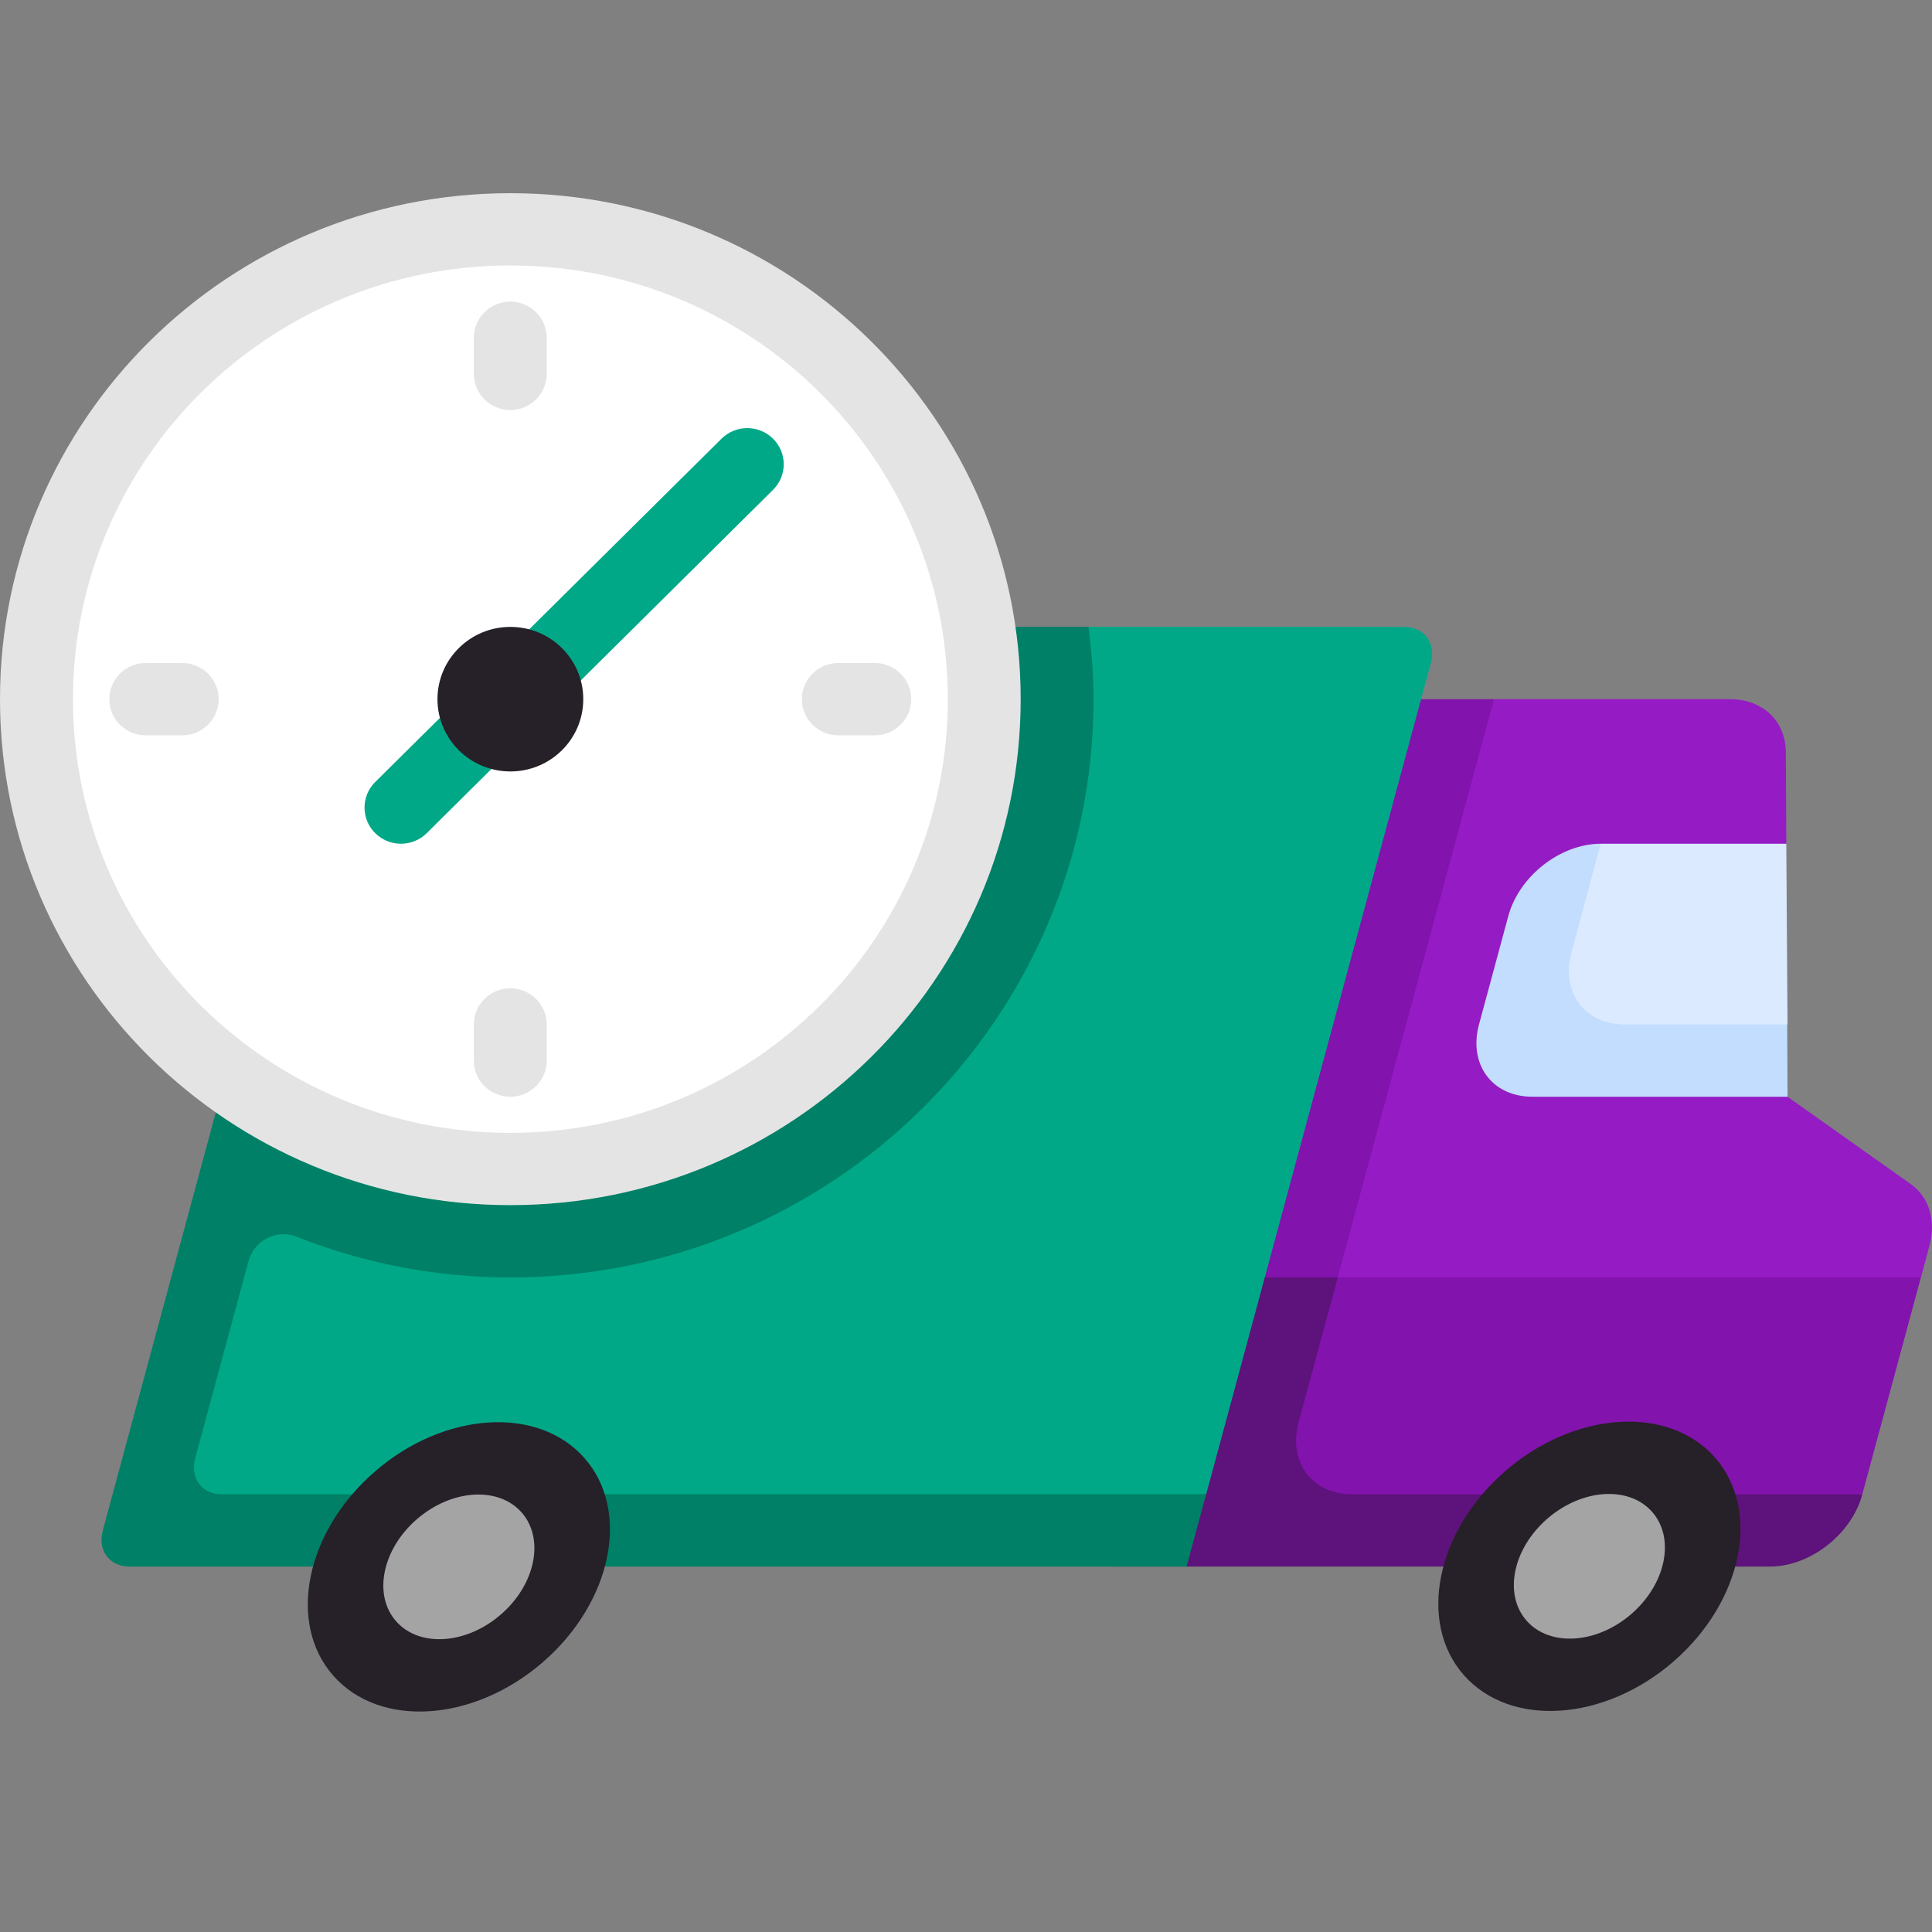 <svg width="60" height="60" viewBox="0 0 60 60" fill="none" xmlns="http://www.w3.org/2000/svg">
<rect x="0" y="0" width="60" height="60" fill="#808080" stroke="none"/>
<g clip-path="url(#clip0_1909_18545)">
<path d="M44.675 36.568L46.395 21.714H41.867L35.621 47.663L57.835 46.407L59.655 39.672L44.675 36.568Z" fill="#8213AD"/>
<path d="M41.545 39.672H37.017L34.59 48.651H54.967C56.218 48.651 57.503 47.646 57.838 46.406H41.989C40.739 46.406 39.996 45.401 40.331 44.162L41.545 39.672Z" fill="#5E127B"/>
<path d="M59.34 36.773L55.513 34.06L51.154 31.245L55.475 26.203L55.461 23.368C55.456 22.391 54.745 21.714 53.724 21.714H46.396L41.543 39.672H59.656L59.919 38.698C60.132 37.91 59.913 37.179 59.34 36.773Z" fill="#951BC4"/>
<path d="M33.806 19.469H43.608C44.233 19.469 44.604 19.971 44.436 20.591L37.459 46.406L4.791 48.307C4.166 48.307 3.927 48.006 4.095 47.386L10.34 24.115L33.806 19.469Z" fill="#00A887"/>
<path d="M6.892 46.407C6.267 46.407 5.896 45.904 6.063 45.284L7.717 39.165C7.89 38.526 8.583 38.162 9.203 38.406C11.259 39.219 13.498 39.672 15.848 39.672C25.851 39.672 33.961 31.632 33.961 21.714C33.961 20.952 33.897 20.206 33.804 19.469H11.908C11.283 19.469 10.64 19.971 10.473 20.591L3.193 47.529C3.025 48.149 3.396 48.651 4.021 48.651H36.851L37.458 46.407H6.892V46.407Z" fill="#008066"/>
<path d="M51.971 51.601C54.123 49.733 54.699 46.895 53.257 45.261C51.815 43.628 48.901 43.817 46.749 45.685C44.596 47.552 44.02 50.391 45.463 52.024C46.905 53.658 49.818 53.468 51.971 51.601Z" fill="#262028"/>
<path d="M50.665 50.122C51.741 49.188 52.029 47.769 51.308 46.952C50.587 46.135 49.13 46.23 48.054 47.164C46.978 48.097 46.69 49.517 47.411 50.334C48.132 51.15 49.589 51.056 50.665 50.122Z" fill="#A4A4A4"/>
<path d="M16.861 51.618C19.014 49.751 19.59 46.913 18.148 45.279C16.706 43.645 13.792 43.835 11.639 45.703C9.487 47.57 8.911 50.408 10.353 52.042C11.795 53.676 14.709 53.486 16.861 51.618Z" fill="#262028"/>
<path d="M15.556 50.139C16.632 49.206 16.92 47.787 16.199 46.97C15.478 46.153 14.021 46.248 12.945 47.181C11.868 48.115 11.581 49.534 12.302 50.351C13.023 51.168 14.48 51.073 15.556 50.139Z" fill="#A4A4A4"/>
<path d="M55.475 26.203H49.712L47.707 28.448L48.491 33.334L55.513 31.815L55.475 26.203Z" fill="#DBEAFF"/>
<path d="M50.46 31.815C49.21 31.815 48.468 30.81 48.803 29.57L49.713 26.203C48.462 26.203 47.177 27.208 46.842 28.448L45.932 31.815C45.597 33.055 46.339 34.06 47.59 34.06H55.514L55.503 31.815H50.46Z" fill="#C3DDFF"/>
<path d="M15.849 37.427C24.602 37.427 31.698 30.392 31.698 21.714C31.698 13.035 24.602 6 15.849 6C7.096 6 0 13.035 0 21.714C0 30.392 7.096 37.427 15.849 37.427Z" fill="#E4E4E4"/>
<path d="M15.851 35.182C23.353 35.182 29.436 29.152 29.436 21.714C29.436 14.275 23.353 8.245 15.851 8.245C8.348 8.245 2.266 14.275 2.266 21.714C2.266 29.152 8.348 35.182 15.851 35.182Z" fill="white"/>
<path d="M15.847 12.734C15.221 12.734 14.715 12.232 14.715 11.612V10.49C14.715 9.87 15.221 9.367 15.847 9.367C16.473 9.367 16.979 9.87 16.979 10.49V11.612C16.979 12.232 16.473 12.734 15.847 12.734Z" fill="#E4E4E4"/>
<path d="M15.847 34.06C15.221 34.06 14.715 33.557 14.715 32.938V31.815C14.715 31.195 15.221 30.693 15.847 30.693C16.473 30.693 16.979 31.195 16.979 31.815V32.938C16.979 33.557 16.473 34.06 15.847 34.06Z" fill="#E4E4E4"/>
<path d="M27.166 22.836H26.034C25.409 22.836 24.902 22.334 24.902 21.714C24.902 21.094 25.409 20.591 26.034 20.591H27.166C27.792 20.591 28.299 21.094 28.299 21.714C28.299 22.334 27.792 22.836 27.166 22.836Z" fill="#E4E4E4"/>
<path d="M5.659 22.836H4.527C3.901 22.836 3.395 22.334 3.395 21.714C3.395 21.094 3.901 20.591 4.527 20.591H5.659C6.284 20.591 6.791 21.094 6.791 21.714C6.791 22.334 6.284 22.836 5.659 22.836Z" fill="#E4E4E4"/>
<path d="M12.452 26.203C12.163 26.203 11.873 26.094 11.652 25.874C11.21 25.436 11.21 24.726 11.652 24.287L22.407 13.624C22.849 13.186 23.565 13.186 24.008 13.624C24.45 14.063 24.45 14.773 24.008 15.212L13.253 25.874C13.032 26.094 12.742 26.203 12.452 26.203Z" fill="#00A887"/>
<path d="M15.85 23.958C17.101 23.958 18.114 22.953 18.114 21.714C18.114 20.474 17.101 19.469 15.85 19.469C14.6 19.469 13.586 20.474 13.586 21.714C13.586 22.953 14.6 23.958 15.85 23.958Z" fill="#262028"/>
</g>
<defs>
<clipPath id="clip0_1909_18545">
<rect width="60" height="60" fill="white"/>
</clipPath>
</defs>
</svg>
